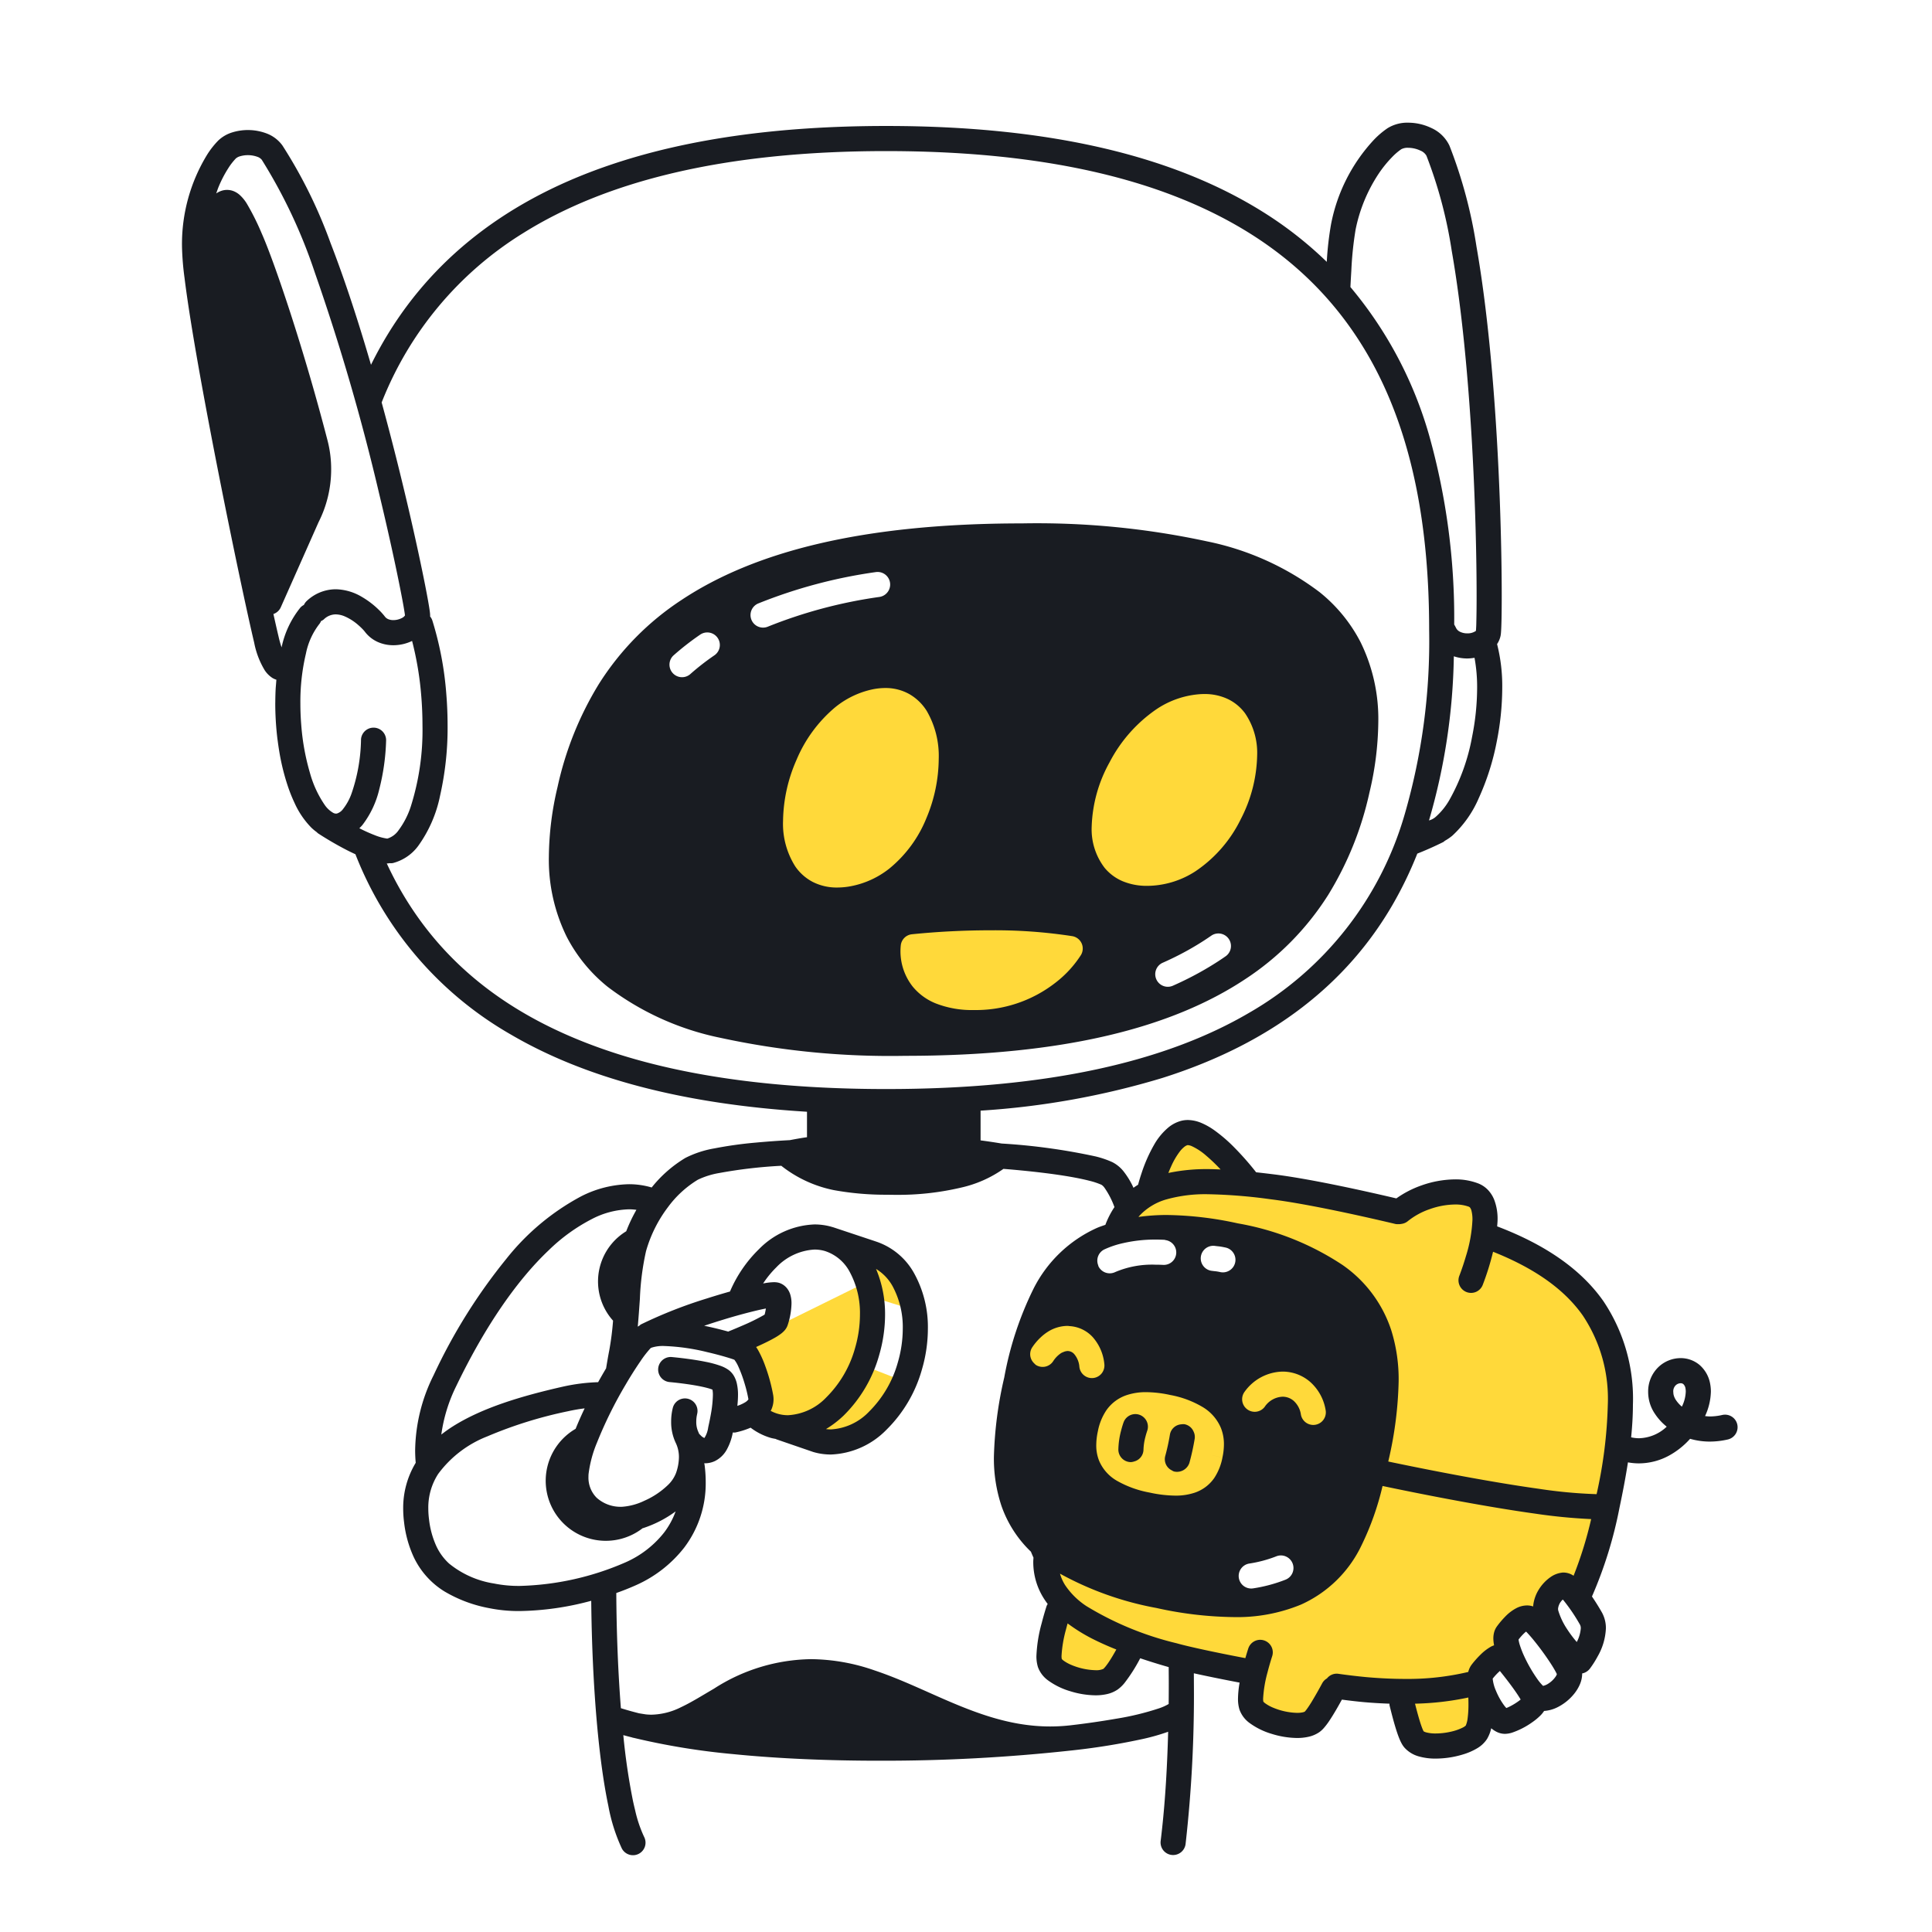 <svg xmlns="http://www.w3.org/2000/svg" width="200" height="200" fill="none"><path fill="#FFD93A" d="M80.15 147.601c.699.2 1.43.252 2.15.152.556.47 1.204.818 1.902 1.022 3.334.964 7.085-1.628 8.977-5.938l-3.35-1.309 1.36-6.978 3.054.953c-.447-3.009-2.043-5.38-4.443-6.074-.705-.204-.498 3.497-.498 3.497l-12.135 5.991 2.083 8.416.9.268ZM106.25 137.875c-1.435 3.827-2.625 14.625 11.25 18.5s21-5.5 21.25-9.125-1.364-7.848-15.25-10.625c-8.125-1.625-16.125-1.75-17.25 1.25Z"/><path fill="#FFD93A" d="M115.75 127.25a11 11 0 0 1 3.875-4.25s.875-5.25 3.375-5.625 5.75 5.125 5.75 5.125l15.125 3.125s6.5-2.875 8.5-1.75 1.375 4 1.375 4 13 4.125 13.75 14.375-3.625 22-3.625 22-3.25-1-4.25 1.875l-3.75 3.875-3.5 4.75s1.375 3.625.125 4.875-5.75 1.125-6.25.625-1.75-4.625-1.75-4.625l-5.625-.375s-2.75 3.25-3.875 3.375-5.125-1-5.5-1.75 0-3.5 0-3.5l-12.25-3.5s-1.75 3.875-2.875 3.875-5.375-.625-5.75-1.875 1-5.625 1-5.625a19.35 19.35 0 0 1-1.125-5.875c-.125-3.375 9.625 6.5 20.5 5.375s13.75-15 13-22.875S134.375 129 126.75 127.5s-11-.25-11-.25ZM87 95c-10.874-2.625-13.75-23.375 2.5-26.125s32.125-2.625 39.25 1.375 4.375 21.125-6.375 24.75-8.125 12.125-22.5 11.625C85.502 106.125 87.002 95 87.002 95Z"/><path fill="#191C22" d="M128.856 101.393a28.843 28.843 0 0 0 8.629-8.737 34.043 34.043 0 0 0 4.282-10.622l-1.267-.293 1.267.293a32.53 32.53 0 0 0 .914-7.267 18.009 18.009 0 0 0-1.838-8.294 16.085 16.085 0 0 0-4.239-5.174 28.827 28.827 0 0 0-11.664-5.259 83.357 83.357 0 0 0-19.133-1.858c-16.622.003-27.751 2.956-35.228 7.908a28.7 28.7 0 0 0-8.597 8.74 34.288 34.288 0 0 0-4.26 10.619 32.188 32.188 0 0 0-.904 7.205 18.05 18.05 0 0 0 1.847 8.318 16.169 16.169 0 0 0 4.248 5.188 28.85 28.85 0 0 0 11.667 5.275 82.855 82.855 0 0 0 19.103 1.865c16.551-.002 27.679-2.956 35.173-7.907Zm-9.153-.014a1.298 1.298 0 0 1 .661-1.716c.277-.122.548-.247.814-.373a30.125 30.125 0 0 0 3.528-1.968c.242-.158.479-.318.71-.478a1.3 1.3 0 0 1 1.489 2.13c-.256.18-.515.354-.778.526a32.806 32.806 0 0 1-3.832 2.138c-.289.137-.581.271-.876.402a1.3 1.3 0 0 1-1.716-.661Zm8.744-16.584a13.78 13.78 0 0 1-4.694 5.4 9.272 9.272 0 0 1-4.653 1.5 8.932 8.932 0 0 1-.341.007 6.448 6.448 0 0 1-2.525-.471 4.908 4.908 0 0 1-1.874-1.38 6.55 6.55 0 0 1-1.35-4.261 14.622 14.622 0 0 1 1.848-6.669 15.078 15.078 0 0 1 4.841-5.49 9.264 9.264 0 0 1 4.588-1.575h.001c.127-.007.253-.01.379-.01a5.598 5.598 0 0 1 2.438.518 4.785 4.785 0 0 1 1.778 1.469 7.263 7.263 0 0 1 1.257 4.378 14.966 14.966 0 0 1-1.693 6.584ZM111.963 97.64a1.308 1.308 0 0 1-.053 1.206 11.3 11.3 0 0 1-2.673 2.902 13.391 13.391 0 0 1-8.42 2.811 10.25 10.25 0 0 1-3.924-.677 5.96 5.96 0 0 1-2.41-1.75 5.905 5.905 0 0 1-1.23-4.31 1.298 1.298 0 0 1 1.14-1.107 81.052 81.052 0 0 1 8.167-.411 52.396 52.396 0 0 1 8.441.606 1.303 1.303 0 0 1 .962.73ZM92.09 89.893a9.175 9.175 0 0 1-4.007 1.846c-.467.09-.942.135-1.418.137a5.46 5.46 0 0 1-2.531-.58 4.993 4.993 0 0 1-1.81-1.607 8.242 8.242 0 0 1-1.263-4.712c.034-2.175.507-4.32 1.39-6.307a14.341 14.341 0 0 1 3.919-5.379 9.113 9.113 0 0 1 3.974-1.934 6.63 6.63 0 0 1 1.299-.134 5.004 5.004 0 0 1 2.525.65 5.167 5.167 0 0 1 1.768 1.723 9.281 9.281 0 0 1 1.241 4.967 16.047 16.047 0 0 1-1.278 6.135 13.033 13.033 0 0 1-3.809 5.195ZM78.493 62.47a51.871 51.871 0 0 1 12.16-3.246 1.299 1.299 0 1 1 .392 2.57 49.298 49.298 0 0 0-11.552 3.076 1.3 1.3 0 0 1-1-2.4Zm-8.795 5.4a27.866 27.866 0 0 1 2.784-2.173 1.302 1.302 0 0 1 1.808.337 1.298 1.298 0 0 1-.34 1.808 25.249 25.249 0 0 0-2.524 1.97 1.301 1.301 0 0 1-1.728-1.942ZM80.849 132.875l.002.001v.001l-.002-.002Z"/><path fill="#191C22" d="M179.842 147.454a1.295 1.295 0 0 0-.577-.81 1.303 1.303 0 0 0-.981-.166c-.426.1-.861.151-1.299.153a4.788 4.788 0 0 1-.478-.04 6.332 6.332 0 0 0 .603-2.53 4.155 4.155 0 0 0-.067-.763 3.356 3.356 0 0 0-1.115-2.007 3.029 3.029 0 0 0-1.951-.699 3.35 3.35 0 0 0-2.311.939 3.514 3.514 0 0 0-.787 1.165c-.18.438-.27.909-.263 1.382a4.029 4.029 0 0 0 .705 2.284c.334.503.745.95 1.216 1.327-.069.061-.134.129-.206.186a4.317 4.317 0 0 1-2.673 1.012 3.814 3.814 0 0 1-.803-.095c.113-1.133.183-2.256.184-3.363a18.116 18.116 0 0 0-3.058-10.738c-2.201-3.132-5.746-5.742-10.995-7.737.017-.231.041-.463.042-.691a5.468 5.468 0 0 0-.359-2.091 3.204 3.204 0 0 0-.613-.966 2.81 2.81 0 0 0-1.018-.694 6.502 6.502 0 0 0-2.414-.423 10.65 10.65 0 0 0-3.493.633c-.919.322-1.787.772-2.581 1.336-4.159-.976-9.177-2.051-12.67-2.487-.61-.076-1.227-.149-1.846-.217a29.628 29.628 0 0 0-2.214-2.522c-.669-.692-1.4-1.32-2.184-1.878a6.997 6.997 0 0 0-1.242-.695 3.735 3.735 0 0 0-1.435-.316c-.233 0-.465.029-.691.087a3.522 3.522 0 0 0-1.293.664 6.523 6.523 0 0 0-1.5 1.806 15.7 15.7 0 0 0-1.286 2.901 19.52 19.52 0 0 0-.375 1.24 8.272 8.272 0 0 0-.478.319c-.022-.048-.044-.103-.066-.149a8.218 8.218 0 0 0-.897-1.471 3.533 3.533 0 0 0-1.228-1.037 9.767 9.767 0 0 0-1.734-.591 63.643 63.643 0 0 0-9.717-1.334 61.401 61.401 0 0 0-2.185-.326v-3.078a82.905 82.905 0 0 0 18.809-3.381c11.529-3.644 19.19-9.903 23.854-17.955a40.1 40.1 0 0 0 2.547-5.272 34.734 34.734 0 0 0 2.683-1.195c.061-.04.118-.085.171-.134.27-.151.526-.326.765-.522a11.385 11.385 0 0 0 2.743-3.89 25.853 25.853 0 0 0 1.86-5.846c.371-1.832.562-3.696.571-5.565a17.67 17.67 0 0 0-.535-4.54c.175-.26.299-.552.363-.86.021-.115.029-.192.038-.285.027-.312.044-.769.059-1.418.013-.645.021-1.465.021-2.436 0-4.99-.212-13.957-.985-23.002-.386-4.523-.913-9.065-1.628-13.147a48.745 48.745 0 0 0-2.795-10.44 3.775 3.775 0 0 0-1.866-1.83 5.594 5.594 0 0 0-2.413-.556c-.75-.02-1.49.178-2.13.57a8.726 8.726 0 0 0-1.404 1.19 17.736 17.736 0 0 0-4.453 8.785 32.756 32.756 0 0 0-.437 3.863 39.658 39.658 0 0 0-6.636-5.186c-9.049-5.655-21.671-8.88-38.962-8.881-11.531 0-20.977 1.434-28.681 4.065-11.556 3.936-19.184 10.632-23.81 19.024a40.492 40.492 0 0 0-.853 1.634c-1.27-4.357-2.68-8.723-4.19-12.616a49.972 49.972 0 0 0-4.982-10.093 3.564 3.564 0 0 0-1.655-1.248 5.489 5.489 0 0 0-3.53-.103 3.636 3.636 0 0 0-1.458.848A8.72 8.72 0 0 0 21.45 16a17.725 17.725 0 0 0-2.61 9.496v-.005.052c.027 1.083.115 2.164.264 3.237.58 4.714 2.032 12.659 3.515 20.19 1.483 7.53 2.992 14.609 3.694 17.56a8.714 8.714 0 0 0 1.09 2.855c.21.322.485.595.808.803.126.074.26.134.4.177-.012.128-.021.256-.031.385-.013.182-.033.358-.043.543-.025.458-.036.927-.039 1.401 0 .044-.003.085-.003.129a30.78 30.78 0 0 0 .217 3.606c.012.1.028.195.04.294.043.331.09.657.143.977.204 1.281.515 2.542.93 3.771.192.563.416 1.115.669 1.654a8.773 8.773 0 0 0 1.733 2.55c.177.171.367.329.567.472.034.037.07.073.107.106.981.64 1.995 1.23 3.037 1.766.28.142.568.28.856.413a37 37 0 0 0 16.114 18.677c7.545 4.41 17.553 7.176 30.632 7.979v2.636c-.604.083-1.194.192-1.783.304a87.256 87.256 0 0 0-3.544.256 41.441 41.441 0 0 0-4.267.598c-1.043.177-2.054.51-2.998.987a13.02 13.02 0 0 0-3.486 3.059 8.27 8.27 0 0 0-2.339-.339 11.35 11.35 0 0 0-4.988 1.268 24.742 24.742 0 0 0-7.72 6.459 57.62 57.62 0 0 0-7.524 12.037 17.852 17.852 0 0 0-1.915 7.784c0 .443.022.873.059 1.291a9.013 9.013 0 0 0-1.297 4.732c0 .481.032.961.093 1.438.138 1.229.469 2.428.981 3.553a8.373 8.373 0 0 0 3.178 3.581c1.42.843 2.977 1.43 4.6 1.734 1.058.215 2.137.319 3.217.309a29.84 29.84 0 0 0 7.397-1.062c.054 5.33.329 10.473.8 14.809.263 2.426.587 4.599.973 6.425a18.104 18.104 0 0 0 1.395 4.406 1.301 1.301 0 0 0 2.393-.209 1.302 1.302 0 0 0-.087-.992 13.271 13.271 0 0 1-.934-2.778 28.127 28.127 0 0 1-.223-.965 66.294 66.294 0 0 1-.996-6.789c.3.084.612.163.924.243.017.004.028.016.045.02.02.005.04.006.061.01v.002l.059.01a72.646 72.646 0 0 0 10.259 1.678c4.775.478 9.987.686 15.148.686 6.657.016 13.31-.339 19.927-1.064l.04-.003.001-.001.01-.001.005-.001.12-.013a69.343 69.343 0 0 0 7.275-1.189c.856-.191 1.7-.434 2.527-.726-.095 3.605-.297 6.969-.618 9.936-.05.461-.101.921-.156 1.362a1.298 1.298 0 0 0 1.126 1.453 1.302 1.302 0 0 0 1.453-1.127c.623-5.522.91-11.077.861-16.634 0-.345-.004-.695-.005-1.042 1.348.298 2.981.63 4.737.965-.1.545-.155 1.097-.166 1.651-.008.388.044.776.155 1.149a2.932 2.932 0 0 0 1.066 1.398 7.45 7.45 0 0 0 2.287 1.113 9.118 9.118 0 0 0 2.607.421c.393.003.785-.038 1.169-.122a3.201 3.201 0 0 0 1.138-.485 2.67 2.67 0 0 0 .442-.401c.212-.242.408-.498.585-.767.453-.673.922-1.499 1.305-2.197.864.113 1.646.204 2.312.263.905.08 1.769.126 2.614.157a1.26 1.26 0 0 0 .007.174c.158.637.371 1.487.608 2.267.119.391.242.764.377 1.103.068.17.139.331.221.49.088.177.196.343.322.496.413.462.953.79 1.553.942a6.202 6.202 0 0 0 1.698.213 9.84 9.84 0 0 0 2.963-.473 6.41 6.41 0 0 0 1.29-.572 3.064 3.064 0 0 0 1.067-.998 3.87 3.87 0 0 0 .428-1.098c.171.147.36.272.562.373.264.133.556.204.852.206h.032c.238-.008.473-.048.7-.12a8.047 8.047 0 0 0 2.09-1.073c.33-.225.638-.483.918-.77a3.13 3.13 0 0 0 .32-.407 3.63 3.63 0 0 0 1.335-.359 5.204 5.204 0 0 0 1.738-1.371c.241-.289.442-.608.598-.95a2.9 2.9 0 0 0 .27-1.187l-.001-.019c.072-.012.142-.031.211-.056.197-.075.374-.196.516-.352l.066-.079c.303-.405.574-.832.812-1.277a6.363 6.363 0 0 0 .851-2.897 3.351 3.351 0 0 0-.402-1.631 23.695 23.695 0 0 0-1.041-1.67 43.581 43.581 0 0 0 2.851-9.193c.334-1.578.635-3.144.874-4.693.374.069.753.104 1.134.105a6.566 6.566 0 0 0 3.031-.758 8.198 8.198 0 0 0 2.27-1.786c.659.19 1.341.287 2.026.288a8.392 8.392 0 0 0 1.881-.219 1.304 1.304 0 0 0 .976-1.558Zm-35.356-20.741c.087.012.175.015.262.009.024.002.046.001.069.002.095 0 .19-.01.282-.03.228-.031.443-.123.622-.267a7.452 7.452 0 0 1 2.278-1.254 8.08 8.08 0 0 1 2.625-.484 3.97 3.97 0 0 1 1.448.236l.086.058c.086.11.146.238.173.375.07.296.103.6.097.905a14.736 14.736 0 0 1-.672 3.765 27.21 27.21 0 0 1-.63 1.894l-.042.109-.012.032a1.302 1.302 0 0 0 1.723 1.673c.316-.136.566-.393.693-.713a27.504 27.504 0 0 0 1.074-3.441c4.619 1.838 7.522 4.089 9.292 6.605a15.512 15.512 0 0 1 2.585 9.242 47.268 47.268 0 0 1-1.16 9.246 50.055 50.055 0 0 1-5.975-.555c-3.643-.506-7.822-1.271-11.081-1.909a338.45 338.45 0 0 1-4.024-.813l-.486-.102c.02-.093.043-.182.062-.275l-1.271-.269 1.272.269c.611-2.634.95-5.323 1.011-8.026.026-1.803-.236-3.6-.775-5.321a13.24 13.24 0 0 0-5.037-6.727 28.447 28.447 0 0 0-10.839-4.305 35.997 35.997 0 0 0-7.415-.867 21.65 21.65 0 0 0-2.867.201c.021-.024.04-.053.061-.077a6.076 6.076 0 0 1 2.908-1.759 14.906 14.906 0 0 1 4.229-.514c2.178.044 4.351.22 6.507.525 3.432.425 8.726 1.565 12.927 2.562Zm-31.454 42.907a29.51 29.51 0 0 0 2.53 1.135c-.249.448-.509.893-.751 1.255-.125.191-.26.376-.404.553l-.142.156-.04.038-.006.005a1.762 1.762 0 0 1-.814.136 6.868 6.868 0 0 1-2.436-.519 4.087 4.087 0 0 1-.878-.479 1.075 1.075 0 0 1-.176-.161 1.525 1.525 0 0 1-.025-.323 12.8 12.8 0 0 1 .459-2.727c.057-.226.115-.439.17-.634a17.698 17.698 0 0 0 2.513 1.565Zm-6.05-28.567a1.287 1.287 0 0 1-.13-1.57c.245-.369.53-.709.851-1.013l.032-.029a4.87 4.87 0 0 1 .759-.59 3.862 3.862 0 0 1 2.022-.594c.069-.001.137.017.206.021.903.053 1.751.45 2.37 1.11a4.895 4.895 0 0 1 1.229 2.815 1.311 1.311 0 0 1-.268.958 1.297 1.297 0 0 1-1.373.449 1.305 1.305 0 0 1-.941-1.096 2.323 2.323 0 0 0-.536-1.339.92.92 0 0 0-.687-.318c-.16.009-.316.049-.461.118a1.34 1.34 0 0 0-.2.092 2.804 2.804 0 0 0-.838.856 1.303 1.303 0 0 1-1.803.362c-.036-.024-.056-.061-.089-.088a1.297 1.297 0 0 1-.143-.144Zm12.603-12.733c.316 0 .634.008.955.024.043.009.086.02.128.033a1.29 1.29 0 0 1-.257 2.564 16.442 16.442 0 0 0-.826-.021 9.736 9.736 0 0 0-4.137.763 1.3 1.3 0 0 1-1.738-.601c-.016-.034-.014-.071-.027-.107a1.292 1.292 0 0 1 .628-1.631 9.48 9.48 0 0 1 1.961-.657 14.77 14.77 0 0 1 3.313-.367Zm10.134 36.108a1.298 1.298 0 0 1-1.476-1.093 1.301 1.301 0 0 1 1.09-1.478c.95-.144 1.881-.393 2.776-.742a1.282 1.282 0 0 1 .999.008 1.307 1.307 0 0 1 .699.715 1.298 1.298 0 0 1-.736 1.692 15.5 15.5 0 0 1-3.352.898Zm3.052-19.841a2.346 2.346 0 0 0-1.852 1.05 1.298 1.298 0 0 1-1.821.245 1.3 1.3 0 0 1-.248-1.82 4.961 4.961 0 0 1 3.921-2.075c1.057 0 2.079.384 2.873 1.082a4.977 4.977 0 0 1 1.586 2.911 1.3 1.3 0 1 1-2.56.458 2.374 2.374 0 0 0-.737-1.412 1.747 1.747 0 0 0-1.162-.439Zm-6.224 6.297a5.797 5.797 0 0 1-.853 2.126 4.015 4.015 0 0 1-2.067 1.528 6.167 6.167 0 0 1-1.968.288 12.944 12.944 0 0 1-2.653-.316 10.7 10.7 0 0 1-3.389-1.225 4.347 4.347 0 0 1-1.834-2.059 4.251 4.251 0 0 1-.299-1.619c.005-.489.062-.976.169-1.453a5.845 5.845 0 0 1 .885-2.173 4.172 4.172 0 0 1 2.108-1.563 6.232 6.232 0 0 1 2.01-.302c.837.011 1.671.109 2.488.293a10.11 10.11 0 0 1 3.41 1.281 4.58 4.58 0 0 1 1.842 2.152c.207.534.31 1.102.305 1.675a6.595 6.595 0 0 1-.154 1.365l-1.272-.268 1.272.27Zm-.219-19.196a4.948 4.948 0 0 0-.427-.079c-.069-.008-.225-.021-.523-.062a1.301 1.301 0 0 1 .355-2.576c.26.036.318.038.477.056.164.02.336.05.649.116a1.288 1.288 0 0 1 .822.56 1.294 1.294 0 0 1-.013 1.444 1.305 1.305 0 0 1-.832.545 1.296 1.296 0 0 1-.508-.004Zm-5.087-10.953a7.664 7.664 0 0 1 .919-1.566c.132-.169.284-.323.453-.456a.933.933 0 0 1 .312-.167l.034-.003c.149.012.296.05.431.115a6.193 6.193 0 0 1 1.448.953c.534.453 1.04.938 1.517 1.451-.436-.018-.872-.036-1.303-.036a18.976 18.976 0 0 0-4.103.399c.09-.228.186-.46.292-.69Zm31.15-44.465a20.939 20.939 0 0 1-2.355 6.55 6.876 6.876 0 0 1-1.367 1.7 1.747 1.747 0 0 1-.739.412 63.961 63.961 0 0 0 2.57-16.993c.449.15.918.226 1.391.226a4.69 4.69 0 0 0 .751-.07c.187 1.03.278 2.073.27 3.119a26.1 26.1 0 0 1-.521 5.056ZM139.89 28.001c.062-1.416.209-2.826.439-4.225a16.23 16.23 0 0 1 2.411-5.827c.401-.595.854-1.154 1.354-1.67.293-.31.618-.589.968-.833.22-.11.464-.16.709-.146.44.003.874.103 1.272.292.26.102.478.287.621.527a46.422 46.422 0 0 1 2.62 9.856c2.094 11.93 2.577 28.325 2.574 35.7 0 1.093-.01 1.988-.027 2.635a13.661 13.661 0 0 1-.043.987v.002l-.034.032a1.501 1.501 0 0 1-.863.234 1.678 1.678 0 0 1-.761-.169.867.867 0 0 1-.41-.411 5.305 5.305 0 0 0-.182-.337 69.94 69.94 0 0 0-2.606-19.624 41.604 41.604 0 0 0-8.137-15.309c.03-.6.062-1.177.095-1.714ZM28.303 63.562a1.29 1.29 0 0 0 .759-.684l3.901-8.79h-.002a12.09 12.09 0 0 0 1.321-5.518c.002-.99-.121-1.976-.366-2.935a231.077 231.077 0 0 0-3.889-13.345c-1.236-3.798-2.297-6.695-2.948-8.157a25.388 25.388 0 0 0-1.53-3.056 4.054 4.054 0 0 0-.756-.915 2.176 2.176 0 0 0-.557-.352 1.848 1.848 0 0 0-1.455-.003c-.14.059-.273.132-.398.217.085-.237.166-.489.257-.706.274-.663.606-1.3.993-1.906.226-.362.489-.7.783-1.009.124-.104.27-.18.425-.223a2.899 2.899 0 0 1 1.792.049c.182.058.345.167.468.314a54.265 54.265 0 0 1 5.503 11.712 225.007 225.007 0 0 1 6.655 22.888c.837 3.483 1.51 6.546 1.971 8.804.231 1.128.41 2.056.53 2.73.06.336.104.609.133.804.014.097.025.176.03.227v.004a.833.833 0 0 1-.343.276 1.93 1.93 0 0 1-.857.206 1.357 1.357 0 0 1-.54-.102.833.833 0 0 1-.346-.273 6.332 6.332 0 0 0-.623-.69 8.886 8.886 0 0 0-1.759-1.342A5.485 5.485 0 0 0 34.753 61a4.392 4.392 0 0 0-2.984 1.198c-.13.119-.236.263-.309.424-.13.065-.25.152-.35.258h-.001a9.708 9.708 0 0 0-1.959 4.137 10.939 10.939 0 0 1-.307-1.09c-.146-.611-.328-1.413-.54-2.366Zm3.789 16.473a23.92 23.92 0 0 1-.904-4.955 27.535 27.535 0 0 1-.093-2.258 21.59 21.59 0 0 1 .576-5.17 7.336 7.336 0 0 1 1.36-3.02c.085-.102.153-.216.202-.338.1-.043.195-.1.28-.167a1.767 1.767 0 0 1 1.24-.526c.318.007.631.076.923.202.5.218.964.512 1.375.87.168.144.33.295.483.454.077.078.15.16.219.247.36.482.839.861 1.39 1.1.5.215 1.037.323 1.58.32a4.5 4.5 0 0 0 1.936-.444c.482 1.868.8 3.775.95 5.698.085 1.04.126 2.062.126 3.053a26.117 26.117 0 0 1-1.213 8.396 8.54 8.54 0 0 1-1.26 2.448 2.188 2.188 0 0 1-1.162.863l-.01.004a5.423 5.423 0 0 1-1.275-.346 16.357 16.357 0 0 1-1.615-.727c.107-.105.214-.21.31-.325a9.74 9.74 0 0 0 1.753-3.713 22.8 22.8 0 0 0 .708-5.086 1.301 1.301 0 0 0-2.598-.089 17.942 17.942 0 0 1-.993 5.65 5.602 5.602 0 0 1-.86 1.564c-.156.223-.38.39-.64.476l-.097.01a.63.63 0 0 1-.277-.073 2.72 2.72 0 0 1-.91-.854 11.025 11.025 0 0 1-1.504-3.264Zm31.873 29.079c-11.04-3.512-18.038-9.305-22.392-16.781a35.695 35.695 0 0 1-1.534-2.949c.099 0 .197-.01.294-.031.109.012.22.01.328-.006a4.732 4.732 0 0 0 2.633-1.78 13.436 13.436 0 0 0 2.264-5.208c.536-2.382.797-4.817.777-7.258a40.3 40.3 0 0 0-.134-3.264 34.231 34.231 0 0 0-1.444-7.603 1.289 1.289 0 0 0-.235-.42l.001-.014h.003l.002-.06v-.028a3.45 3.45 0 0 0-.033-.393c-.065-.507-.224-1.408-.476-2.691-.767-3.902-2.378-11.18-4.51-18.967a36.154 36.154 0 0 1 14.656-17.534c8.488-5.31 20.605-8.487 37.584-8.486 11.316 0 20.481 1.411 27.841 3.926 11.04 3.783 18.03 9.983 22.373 17.82 4.336 7.841 5.984 17.403 5.982 27.801a64.439 64.439 0 0 1-2.527 19.094 34.812 34.812 0 0 1-16.141 20.582c-8.493 4.97-20.611 7.875-37.528 7.873-11.275.001-20.426-1.289-27.784-3.623ZM47.233 143.48c3.097-6.429 6.415-11.061 9.552-14.037a18.547 18.547 0 0 1 4.496-3.253 8.763 8.763 0 0 1 3.842-1.002c.254.001.507.019.759.053a16.24 16.24 0 0 0-1.055 2.219 6.083 6.083 0 0 0-2.662 6.947c.258.855.701 1.643 1.298 2.307a29.348 29.348 0 0 1-.397 3.1c-.116.59-.22 1.216-.324 1.839-.273.457-.549.936-.823 1.43a19.37 19.37 0 0 0-3.7.474c-4.285.974-8.263 2.17-11.309 4.082-.43.27-.835.561-1.225.865.24-1.747.764-3.444 1.548-5.024Zm43.784-3.219c.396-1.357.6-2.763.605-4.177a11.953 11.953 0 0 0-.934-4.724 4.811 4.811 0 0 1 1.72 1.801 8.916 8.916 0 0 1 1.046 4.391 12.49 12.49 0 0 1-.503 3.457 11.533 11.533 0 0 1-2.988 5.125 5.905 5.905 0 0 1-3.954 1.837c-.169 0-.337-.012-.503-.034a10.41 10.41 0 0 0 1.82-1.392 14.111 14.111 0 0 0 3.691-6.283v-.001Zm-5.631-10.758a4.444 4.444 0 0 1 2.589 2.189 8.917 8.917 0 0 1 1.047 4.392 12.481 12.481 0 0 1-.503 3.455 11.528 11.528 0 0 1-2.988 5.125 5.911 5.911 0 0 1-3.954 1.838 3.763 3.763 0 0 1-1.799-.451c.015-.03.035-.054.05-.084a2.602 2.602 0 0 0 .216-1.517v-.007a18.076 18.076 0 0 0-.842-3.077c-.2-.563-.448-1.108-.74-1.63a5.76 5.76 0 0 0-.189-.296l.298-.134c.555-.254 1.12-.528 1.6-.801.234-.13.459-.275.673-.435.116-.087.225-.184.325-.289.16-.166.282-.362.36-.577.25-.729.387-1.492.407-2.263a3.049 3.049 0 0 0-.14-.972 1.991 1.991 0 0 0-.304-.578 1.713 1.713 0 0 0-.642-.514 1.503 1.503 0 0 0-.45-.128 2.049 2.049 0 0 0-.282-.017 6.178 6.178 0 0 0-1.023.114l-.097.018c.395-.605.854-1.166 1.369-1.673a5.91 5.91 0 0 1 3.954-1.838c.36 0 .719.05 1.065.15Zm-6.101 5.954a7.042 7.042 0 0 1-.128.622c-.031.02-.057.039-.096.063a20.88 20.88 0 0 1-2.199 1.08c-.392.171-.751.322-1.01.429l-.306.124-.109.044c-.016.007-.027.021-.043.028a37.153 37.153 0 0 0-2.204-.543c-.096-.021-.197-.039-.295-.059a69.548 69.548 0 0 1 2.039-.654 57.441 57.441 0 0 1 3.413-.933c.359-.084.665-.148.938-.201ZM67.35 139.56l.086-.046a3.756 3.756 0 0 1 1.323-.175 21.6 21.6 0 0 1 4.446.632c.732.169 1.402.349 1.924.502.26.077.484.147.656.204.102.034.179.062.237.084.165.219.304.457.413.708.267.595.49 1.208.67 1.835a13.3 13.3 0 0 1 .368 1.534l.002.021-.018.032a1.175 1.175 0 0 1-.334.285c-.25.148-.516.269-.792.359.038-.37.066-.745.067-1.115a5.19 5.19 0 0 0-.137-1.273 2.774 2.774 0 0 0-.26-.665 2.056 2.056 0 0 0-.568-.657 3.405 3.405 0 0 0-.823-.427 10.612 10.612 0 0 0-1.567-.424c-1.653-.336-3.515-.493-3.54-.497a1.301 1.301 0 0 0-.224 2.591l.172.016c.398.038 1.433.148 2.44.319.501.086.997.188 1.383.295.16.042.317.093.47.153l.01.004c.033.186.048.376.044.565a12.377 12.377 0 0 1-.213 1.992c-.056.323-.116.617-.165.851-.05.238-.087.397-.11.518a2.67 2.67 0 0 1-.391 1.079 1.092 1.092 0 0 1-.297-.184l-.191-.19-.036-.048-.008.005c-.005-.01-.013-.017-.018-.027-.029-.066-.056-.14-.085-.2a2.443 2.443 0 0 1-.207-1.041c0-.195.016-.389.048-.582l.03-.157.007-.03v-.001l-.001-.001a1.299 1.299 0 1 0-2.507-.682c-.12.475-.18.963-.177 1.453-.01.747.149 1.486.462 2.164.23.468.347.983.344 1.504a5.096 5.096 0 0 1-.305 1.652 3.4 3.4 0 0 1-.828 1.228 8.372 8.372 0 0 1-2.46 1.641c-.72.35-1.502.56-2.302.618l-.038-.001a3.677 3.677 0 0 1-2.59-.94 2.94 2.94 0 0 1-.843-2.163c0-.092.003-.186.01-.281a12.32 12.32 0 0 1 .87-3.252 43.426 43.426 0 0 1 2.966-6.004 39.57 39.57 0 0 1 1.534-2.425c.316-.479.668-.932 1.053-1.356Zm-13.543 24.614a12.874 12.874 0 0 1-2.67-.251 9.735 9.735 0 0 1-4.65-2.066 5.742 5.742 0 0 1-1.324-1.816 9.151 9.151 0 0 1-.752-2.772 8.736 8.736 0 0 1-.073-1.11 6.391 6.391 0 0 1 1.02-3.575 11.52 11.52 0 0 1 5.08-3.887 44.096 44.096 0 0 1 8.354-2.604 18.013 18.013 0 0 1 1.731-.3c-.34.71-.652 1.416-.936 2.118a6.217 6.217 0 0 0-2.033 8.852 6.225 6.225 0 0 0 8.968 1.44c.026-.009.05-.012.077-.02a11.912 11.912 0 0 0 3.342-1.724 8.252 8.252 0 0 1-1.193 2.189 10.45 10.45 0 0 1-3.986 3.082 29.137 29.137 0 0 1-10.955 2.444Zm66.244 12.649a28.27 28.27 0 0 1-4.518 1.1 84.021 84.021 0 0 1-4.831.693l-.037.003c-.646.069-1.295.103-1.944.104-4.462.003-8.326-1.628-12.244-3.372-1.956-.869-3.919-1.758-5.972-2.441a20.411 20.411 0 0 0-6.497-1.155 18.969 18.969 0 0 0-10.092 3.051c-1.257.735-2.368 1.433-3.417 1.922-.951.486-2 .751-3.067.776a5.86 5.86 0 0 1-.593-.034l-.308-.049-.38-.062a35.084 35.084 0 0 1-1.877-.527c-.287-3.66-.452-7.745-.476-11.924a26.617 26.617 0 0 0 2.045-.814 13.035 13.035 0 0 0 4.972-3.869 10.998 10.998 0 0 0 2.24-6.801c0-.567-.037-1.134-.107-1.697-.01-.087-.03-.168-.042-.255.024.001.045.006.07.007.356 0 .708-.078 1.03-.23a2.84 2.84 0 0 0 1.214-1.157c.312-.561.528-1.17.64-1.803.084.01.169.011.254.003a8.194 8.194 0 0 0 1.588-.499 6.413 6.413 0 0 0 2.087 1.056c.172.05.346.076.52.111.024.01.04.03.064.038l3.786 1.302.062.019a6.4 6.4 0 0 0 1.788.252 8.468 8.468 0 0 0 5.749-2.556 14.11 14.11 0 0 0 3.69-6.284c.397-1.357.601-2.764.606-4.179a11.485 11.485 0 0 0-1.39-5.681 7.047 7.047 0 0 0-4.074-3.379v-.002l-4.383-1.459c-.013-.004-.027-.001-.04-.005l-.058-.02a6.438 6.438 0 0 0-1.788-.253 8.473 8.473 0 0 0-5.75 2.557 13.535 13.535 0 0 0-3.002 4.387c-.759.213-1.566.455-2.398.72a47.521 47.521 0 0 0-6.82 2.685 1.293 1.293 0 0 0-.176.141 3.503 3.503 0 0 0-.154.09c.088-.961.152-1.93.22-2.87.06-1.666.274-3.323.637-4.95a13.74 13.74 0 0 1 2.262-4.54 10.782 10.782 0 0 1 3.099-2.847 8.354 8.354 0 0 1 2.23-.698 49.47 49.47 0 0 1 6.41-.746 12.872 12.872 0 0 0 5.435 2.518c1.823.33 3.672.49 5.524.478.302.007.602.011.9.011a28.384 28.384 0 0 0 6.73-.744 12.29 12.29 0 0 0 4.409-1.943c.288.024.583.046.863.071 2.274.202 4.308.447 5.93.724.81.138 1.518.285 2.092.433.433.102.857.243 1.265.42.12.081.223.183.306.301.432.62.78 1.296 1.035 2.008a8.763 8.763 0 0 0-.939 1.833c-.3.108-.61.206-.895.332a13.597 13.597 0 0 0-6.547 6.289 34.649 34.649 0 0 0-3.027 9.181 40.496 40.496 0 0 0-1.071 8.188 15.53 15.53 0 0 0 .78 5.102 12.039 12.039 0 0 0 3.052 4.747c.083.206.173.412.265.619-.009.144-.023.29-.023.432a7.017 7.017 0 0 0 1.092 3.785c.125.198.261.39.403.579-.04.057-.074.118-.104.181-.006.018-.263.797-.524 1.818a14.856 14.856 0 0 0-.54 3.371 3.79 3.79 0 0 0 .154 1.15 2.932 2.932 0 0 0 1.066 1.398c.693.5 1.467.876 2.288 1.113a9.083 9.083 0 0 0 2.607.421 5.34 5.34 0 0 0 1.169-.121 3.221 3.221 0 0 0 1.138-.486c.258-.19.491-.412.691-.662a16.82 16.82 0 0 0 1.622-2.548c.003-.006.002-.013.005-.019.939.315 1.912.621 2.952.916.004.562.01 1.127.01 1.682 0 .719-.004 1.432-.012 2.137a5.271 5.271 0 0 1-.929.426Zm31.88 1.033a2.63 2.63 0 0 1-.197.775 1.26 1.26 0 0 1-.302.203c-.4.198-.825.344-1.262.436a7.18 7.18 0 0 1-1.546.178 3.69 3.69 0 0 1-.981-.112 1.199 1.199 0 0 1-.245-.096l-.028-.019a3.609 3.609 0 0 1-.178-.414c-.235-.626-.502-1.62-.71-2.443a29.428 29.428 0 0 0 5.519-.638c.008.215.014.446.013.684.005.483-.023.966-.083 1.446Zm2.436-7.409a5.08 5.08 0 0 0-1.109.847 9.82 9.82 0 0 0-.895 1.006 2.034 2.034 0 0 0-.362.752l-.005.027a27.13 27.13 0 0 1-6.573.722c-1.237 0-2.561-.062-3.97-.185a61.808 61.808 0 0 1-2.917-.347 1.279 1.279 0 0 0-1.168.479 1.264 1.264 0 0 0-.477.472 44.264 44.264 0 0 1-1.096 1.93c-.19.31-.375.59-.522.79a2.958 2.958 0 0 1-.18.223l-.022.024a.778.778 0 0 1-.208.072 2.72 2.72 0 0 1-.59.056 6.862 6.862 0 0 1-2.435-.519 4.04 4.04 0 0 1-.878-.479 1.135 1.135 0 0 1-.177-.162 1.506 1.506 0 0 1-.025-.321c.054-.923.208-1.838.459-2.728a30.387 30.387 0 0 1 .437-1.528l.038-.118a1.289 1.289 0 0 0-.073-.993 1.313 1.313 0 0 0-1.257-.712 1.31 1.31 0 0 0-.888.448 1.28 1.28 0 0 0-.25.441h-.001c-.004.013-.135.413-.304 1.006-3.078-.586-5.826-1.175-7.113-1.539a32.487 32.487 0 0 1-9.323-3.837 7.784 7.784 0 0 1-2.226-2.188 4.583 4.583 0 0 1-.527-1.181 33.022 33.022 0 0 0 9.979 3.552 38.7 38.7 0 0 0 7.945.943 17.316 17.316 0 0 0 7.023-1.293 12.693 12.693 0 0 0 6.254-6.107 28.996 28.996 0 0 0 2.191-6.172c1.549.327 4.647.965 8.144 1.606 2.498.458 5.196.916 7.68 1.261 1.912.285 3.838.472 5.77.561a40.215 40.215 0 0 1-1.82 5.866l-.013-.01a1.894 1.894 0 0 0-1.028-.324c-.016 0-.063.001-.127.006v-.001l-.014.002c-.015.002-.024.001-.042.004l.001.003c-.41.053-.801.205-1.139.441a4.374 4.374 0 0 0-1.248 1.322 3.927 3.927 0 0 0-.577 1.734 1.943 1.943 0 0 0-.628-.105 2.455 2.455 0 0 0-1.109.281 4.498 4.498 0 0 0-1.138.862c-.31.315-.597.652-.859 1.008-.15.203-.258.434-.316.679a2.478 2.478 0 0 0-.068.594c.004.236.029.47.076.702-.102.041-.21.08-.3.127Zm7.855-1.806a7.168 7.168 0 0 1-.916-1.932l-.019-.148a1.48 1.48 0 0 1 .372-.854c.037-.043.076-.085.117-.125.037.04.073.079.111.124a18.39 18.39 0 0 1 1.677 2.49.755.755 0 0 1 .078.374c-.04.493-.181.973-.415 1.41-.366-.422-.701-.87-1.005-1.339Zm-4.887 7.361a6.584 6.584 0 0 1-1.053.658 3.842 3.842 0 0 1-.345.154 2.529 2.529 0 0 1-.228-.267 7.15 7.15 0 0 1-.843-1.508 4.116 4.116 0 0 1-.344-1.268c.225-.285.475-.55.745-.792.418.515.932 1.172 1.378 1.792.309.429.586.842.765 1.149l.007.012c-.029.025-.049.045-.082.07Zm3.698-2.432a2.61 2.61 0 0 1-.731.705 1.625 1.625 0 0 1-.564.246 4.863 4.863 0 0 1-.555-.653 15.129 15.129 0 0 1-1.391-2.4 9.81 9.81 0 0 1-.459-1.167 3.451 3.451 0 0 1-.134-.575c.2-.264.424-.509.668-.733.042-.036.079-.063.115-.09.21.215.473.509.748.843a28.707 28.707 0 0 1 1.751 2.383c.248.379.456.726.587.977.044.082.075.148.099.202a.97.97 0 0 1-.134.262Zm13.117-28.044c-.012.029-.031.058-.044.087a3.251 3.251 0 0 1-.603-.664 1.66 1.66 0 0 1-.27-.646l-.017-.225a.873.873 0 0 1 .253-.673.759.759 0 0 1 .508-.213.43.43 0 0 1 .282.092c.131.129.211.3.227.483.017.097.025.196.024.294a3.775 3.775 0 0 1-.36 1.465Z"/><path fill="#191C22" d="M118.408 146.729a1.29 1.29 0 0 0-1.187-.305 1.3 1.3 0 0 0-.91.82h-.001c-.01.029-.136.377-.265.889a8.31 8.31 0 0 0-.273 1.916 1.301 1.301 0 0 0 1.291 1.309c.115-.007.229-.029.337-.066a1.283 1.283 0 0 0 .973-1.225c.015-.439.08-.874.193-1.298.049-.196.099-.363.135-.477l.042-.129.01-.029.001-.003.001-.002a1.299 1.299 0 0 0-.347-1.4ZM122.599 147.432a1.231 1.231 0 0 0-.315.013 1.283 1.283 0 0 0-1.175 1.065l-.008.049a21.64 21.64 0 0 1-.472 2.154 1.284 1.284 0 0 0 .679 1.501c.066.043.137.08.21.109a1.351 1.351 0 0 0 1.609-.888 24.52 24.52 0 0 0 .55-2.513 1.27 1.27 0 0 0-.118-.726 1.278 1.278 0 0 0-.96-.764ZM154.973 168.347l.002-.002v-.001l-.002.003ZM152.362 172.302l.002-.002v-.001l-.002.003Z"/></svg>